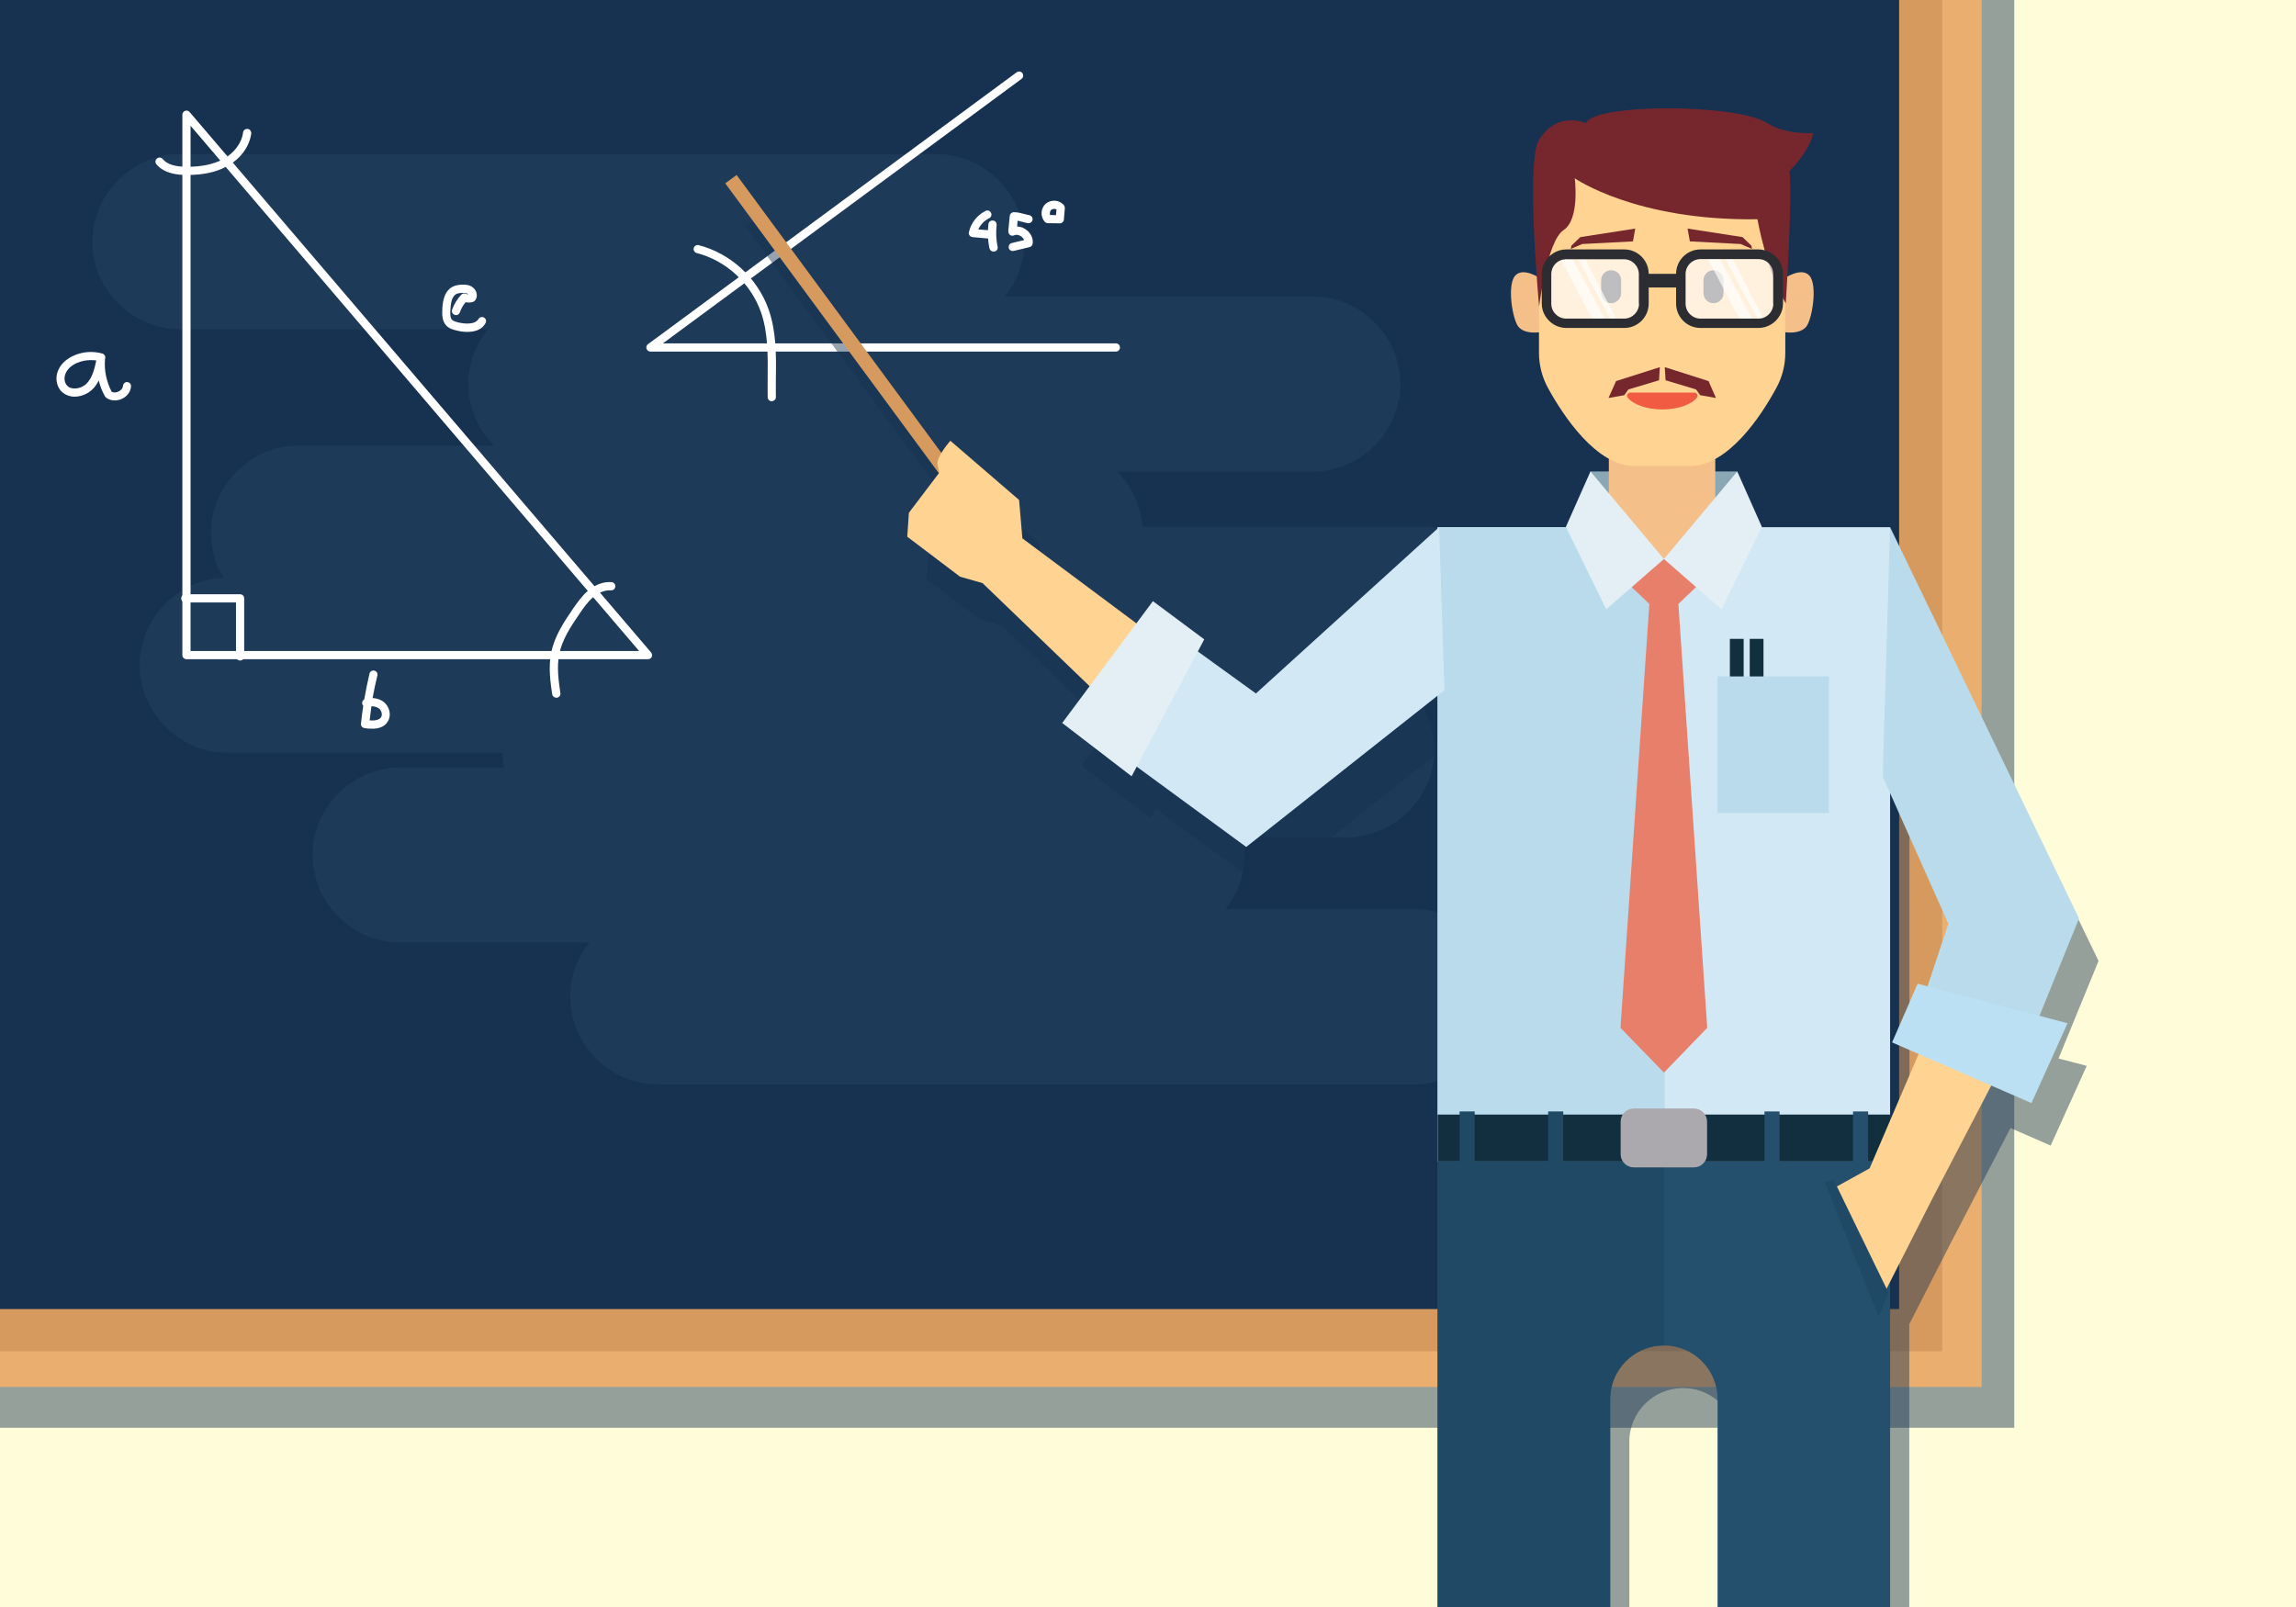 <?xml version="1.0" encoding="utf-8"?>
<!-- Generator: Adobe Illustrator 18.0.0, SVG Export Plug-In . SVG Version: 6.00 Build 0)  -->
<!DOCTYPE svg PUBLIC "-//W3C//DTD SVG 1.1//EN" "http://www.w3.org/Graphics/SVG/1.1/DTD/svg11.dtd">
<svg version="1.1" id="Layer_1" xmlns="http://www.w3.org/2000/svg" xmlns:xlink="http://www.w3.org/1999/xlink" x="0px" y="0px"
	 viewBox="0 0 1400 980" enable-background="new 0 0 1400 980" xml:space="preserve">
<g>
	<rect fill="#FFFCD9" width="1400" height="980"/>
	<rect x="0" opacity="0.45" fill="#173151" width="1228.2" height="870.7"/>
	<rect fill="#EAAE6E" width="1208.3" height="845.8"/>
	<rect fill="#D69A5F" width="1184.3" height="824"/>
	<rect x="0" fill="#173151" width="1158" height="798.3"/>
	<path fill="#1E3A59" d="M862.6,554.4c-38.5,0-76.9,0-115.4,0c7.3-9.1,11.7-20.7,11.7-33.1c0-3.6-0.4-7.2-1.1-10.6
		c21.1,0,42.3,0,63.4,0c29.1,0,53.4-24.3,53.4-53.4c0-10.7-3.3-20.8-8.9-29.2c1.7,0,3.4,0,5.1,0c29.1,0,53.4-24.3,53.4-53.4
		c0-29.1-24.3-53.4-53.4-53.4c-58,0-116,0-174.1,0c-1-13-6.7-24.8-15.5-33.7c39.8,0,79.5,0,119.3,0c29.1,0,53.4-24.3,53.4-53.4
		s-24.3-53.4-53.4-53.4c-62.6,0-125.3,0-187.9,0c7.5-9.2,12-20.8,12-33.4c0-29.1-24.3-53.4-53.4-53.4c-105.4,0-210.8,0-316.1,0
		c-48.5,0-97,0-145.4,0c-29.1,0-53.4,24.3-53.4,53.4c0,29.1,24.3,53.4,53.4,53.4c62.6,0,125.3,0,187.9,0c-7.5,9.2-12,20.8-12,33.4
		c0,14.5,6,27.8,15.7,37.5c-39.8,0-79.5,0-119.3,0c-29.1,0-53.4,24.3-53.4,53.4c0,9.9,2.8,19.2,7.6,27.2c-28.1,1.3-51,25-51,53.4
		c0,29.1,24.3,53.4,53.4,53.4c55.9,0,111.8,0,167.7,0c0.1,3,0.4,6,1.1,8.9c-21.1,0-42.3,0-63.4,0c-29.1,0-53.4,24.3-53.4,53.4
		c0,29.1,24.3,53.4,53.4,53.4c38.5,0,76.9,0,115.4,0c-7.3,9.1-11.7,20.7-11.7,33.1c0,29.1,24.3,53.4,53.4,53.4
		c105.4,0,210.8,0,316.1,0c48.5,0,96.9,0,145.4,0c29.1,0,53.4-24.3,53.4-53.4C916,578.7,891.7,554.4,862.6,554.4z"/>
	<g>
		<path fill="#FFFFFF" d="M395.1,402H113.7c-1.4,0-2.5-1.1-2.5-2.5V69.9c0-1,0.7-2,1.6-2.3c1-0.4,2.1-0.1,2.8,0.7L397,397.9
			c0.6,0.7,0.8,1.8,0.4,2.7C397,401.5,396.1,402,395.1,402z M116.2,397h273.5L116.2,76.7V397z"/>
	</g>
	<g>
		<path fill="#FFFFFF" d="M146.4,402.8c-1.4,0-2.5-1.1-2.5-2.5v-32.9H113c-1.4,0-2.5-1.1-2.5-2.5s1.1-2.5,2.5-2.5h33.4
			c1.4,0,2.5,1.1,2.5,2.5v35.4C148.9,401.7,147.8,402.8,146.4,402.8z"/>
	</g>
	<g>
		<path fill="#FFFFFF" d="M114.2,106.7c-0.1,0-0.1,0-0.2,0c-5.6,0-13.7-0.7-18.6-6.5c-0.9-1.1-0.8-2.6,0.3-3.5
			c1.1-0.9,2.6-0.8,3.5,0.3c2.7,3.2,7.4,4.7,14.8,4.7c0,0,0.1,0,0.1,0c8.9,0,16-1.5,21.7-4.5c6.8-3.6,11.6-9.9,12.4-16.4
			c0.2-1.4,1.4-2.3,2.8-2.2c1.4,0.2,2.3,1.4,2.2,2.8c-1.1,8.2-6.7,15.7-15.1,20.1C131.8,105,124,106.7,114.2,106.7z"/>
	</g>
	<g>
		<path fill="#FFFFFF" d="M339.2,425.5c-1.2,0-2.3-0.9-2.5-2.1c-1.1-7.4-2.4-16.7-0.6-25.5c2-9.7,7.4-18.1,13.3-26.7
			c2.4-3.4,5.3-7.7,9.2-11c4.4-3.7,9.5-5.6,14.3-5.2c1.4,0.1,2.4,1.3,2.3,2.7c-0.1,1.4-1.3,2.4-2.7,2.3c-4.7-0.3-8.7,2.4-10.7,4.1
			c-3.4,2.8-6,6.6-8.3,10c-5.8,8.4-10.7,16-12.5,24.8c-1.6,7.9-0.4,16.3,0.7,23.8c0.2,1.4-0.8,2.6-2.1,2.8
			C339.5,425.5,339.4,425.5,339.2,425.5z"/>
	</g>
	<g>
		<path fill="#FFFFFF" d="M69.9,244.2c-1.9,0-3.8-0.6-5.2-1.7c-0.3-0.2-0.5-0.5-0.7-0.8c-1.7-3-3-6.3-3.8-9.7
			c-0.9,1.9-2.1,3.7-3.6,5.2c-2.9,3-7.3,4.8-11.5,4.7c-3.3-0.1-6.2-1.5-8.2-3.8c-2.8-3.4-3.3-8.7-1.1-13c1.7-3.5,5-6.4,9.3-8.3
			c5.4-2.4,11.6-2.8,17.3-1.2c1.3,0.4,2.1,1.8,1.7,3.1c0,0.1-0.1,0.2-0.1,0.3c0,0.1,0,0.2,0,0.4c-0.5,6.7,1,13.6,4.1,19.5
			c1.3,0.7,2.9,0.5,4.1-0.1c1.3-0.6,2.7-1.8,2.8-3.5c0.1-1.4,1.3-2.4,2.6-2.3c1.4,0.1,2.4,1.3,2.3,2.6c-0.2,3.3-2.4,6.2-5.7,7.7
			C72.8,243.9,71.3,244.2,69.9,244.2z M55.4,219.6c-2.9,0-5.8,0.6-8.4,1.7c-3.2,1.4-5.6,3.5-6.8,6c-1.3,2.6-1.1,5.7,0.5,7.6
			c1.3,1.6,3.2,2,4.5,2c2.8,0.1,5.8-1.1,7.7-3.1c3.5-3.6,4.8-9.2,5.8-14C57.6,219.7,56.5,219.6,55.4,219.6z"/>
	</g>
	<g>
		<path fill="#FFFFFF" d="M226.8,444.4c-1.9,0-3.6-0.2-4.6-0.4c-1.3-0.2-2.3-1.4-2.1-2.7c0.4-3.6,0.8-7.2,1.4-10.9
			c-0.3-0.3-0.5-0.6-0.6-1c-0.3-1.2,0.2-2.3,1.2-2.9c0.9-5.3,2-10.5,3.2-15.7c0.3-1.3,1.7-2.2,3-1.8c1.3,0.3,2.2,1.7,1.8,3
			c-1.1,4.5-2.1,9.1-2.9,13.7c2.5,0.1,4.9,0.9,6.7,2.3c3.7,2.9,4.9,8.2,2.6,11.9C234.4,443.6,230.3,444.4,226.8,444.4z M225.4,439.3
			c3.7,0.3,6-0.4,7-2c0.9-1.5,0.3-4-1.4-5.3c-1.2-0.9-2.8-1.3-4.5-1.3C226.1,433.6,225.7,436.4,225.4,439.3z"/>
	</g>
	<g>
		<path fill="#FFFFFF" d="M285,202.4c-2,0-4.1-0.2-6.4-0.8c-2.2-0.5-4.8-1.2-6.6-3.2c-2.6-2.9-2.4-7-2.3-9.4
			c0.1-3.3,0.5-11.1,6.2-14.1c1.9-1,4-1.2,5.6-1.3c2-0.1,4.5,0,6.6,1.5c1.4,1,2.4,2.6,2.6,4.3c0.2,1.5-0.2,2.9-1.1,3.9
			c-0.3,0.4-0.7,0.6-1.2,0.8c-1.5,0.5-3,0.5-4.5,0.2c-1.5,1.8-2.7,3.9-3.5,6.2c-0.5,1.3-1.9,2-3.2,1.5c-1.3-0.5-2-1.9-1.5-3.2
			c1.2-3.3,3.1-6.5,5.6-9.1c0.7-0.8,1.9-1,2.9-0.5c0.4,0.2,0.8,0.3,1.3,0.3c-0.1-0.1-0.2-0.2-0.3-0.3c-0.9-0.6-2.3-0.6-3.5-0.6
			c-1.2,0.1-2.5,0.2-3.5,0.7c-2.8,1.5-3.4,5.9-3.6,9.9c-0.1,2.3-0.1,4.6,1,5.8c0.9,0.9,2.5,1.3,4,1.7c2.9,0.6,9.9,1.7,12.2-2.2
			c0.7-1.2,2.3-1.5,3.4-0.8c1.2,0.7,1.5,2.3,0.8,3.4C294.1,200.7,290.2,202.4,285,202.4z"/>
	</g>
	<g>
		<path fill="#FFFFFF" d="M680.4,214.4H396.6c-1.1,0-2-0.7-2.4-1.7c-0.3-1,0-2.2,0.9-2.8L619.9,44.1c1.1-0.8,2.7-0.6,3.5,0.5
			c0.8,1.1,0.6,2.7-0.5,3.5L404.2,209.4h276.2c1.4,0,2.5,1.1,2.5,2.5S681.8,214.4,680.4,214.4z"/>
	</g>
	<g>
		<path fill="#FFFFFF" d="M470.6,244.7c-1.4,0-2.5-1.1-2.5-2.5c-0.1-3.9,0-8,0-11.8c0.1-13.6,0.3-27.7-4.2-40.3
			c-6.2-17.4-21.2-31.2-39.1-35.8c-1.3-0.3-2.1-1.7-1.8-3c0.3-1.3,1.7-2.1,3-1.8c19.5,5,35.8,20,42.6,39c4.8,13.5,4.7,28,4.5,42.1
			c0,3.8-0.1,7.8,0,11.7C473.1,243.5,472,244.6,470.6,244.7C470.6,244.7,470.6,244.7,470.6,244.7z"/>
	</g>
	<g>
		<path fill="#FFFFFF" d="M604.3,145.6c-0.1,0-0.2,0-0.2,0l-11.1-1c-0.7-0.1-1.4-0.4-1.8-1c-0.4-0.6-0.6-1.3-0.4-2
			c1.2-5.6,5.1-10.5,10.2-13c1.2-0.6,2.7-0.1,3.3,1.2c0.6,1.2,0.1,2.7-1.2,3.3c-2.9,1.4-5.2,3.9-6.6,6.8l8,0.7
			c1.4,0.1,2.4,1.3,2.3,2.7C606.7,144.6,605.6,145.6,604.3,145.6z"/>
	</g>
	<g>
		<path fill="#FFFFFF" d="M605.8,153.4c-1.2,0-2.2-0.8-2.5-2c-1-4.8-1.2-9.8-0.6-14.7c0.1-1.4,1.4-2.4,2.8-2.2
			c1.4,0.1,2.4,1.4,2.2,2.8c-0.5,4.4-0.3,8.9,0.6,13.2c0.3,1.4-0.6,2.7-2,2.9C606.1,153.4,606,153.4,605.8,153.4z"/>
	</g>
	<g>
		<path fill="#FFFFFF" d="M617.5,153.1c-1.1,0-2.2-0.8-2.4-1.9c-0.3-1.3,0.5-2.7,1.9-3l7.5-1.8c-0.4-0.9-1.1-1.7-1.8-2.2
			c-1.1-0.8-2.8-1.4-4.3-0.7c-0.8,0.4-1.8,0.3-2.5-0.2c-0.7-0.5-1.1-1.4-1.1-2.3l0.9-9.3c0.1-1.3,1.2-2.3,2.5-2.3
			c2.5,0,4.5,0.6,6.4,1.1c1,0.3,2,0.5,3,0.7c1.4,0.3,2.2,1.6,2,2.9c-0.3,1.4-1.6,2.2-2.9,2c-1.2-0.2-2.3-0.5-3.3-0.8
			c-1-0.3-2-0.5-2.9-0.7l-0.3,3.5c1.9,0.1,3.8,0.7,5.4,1.9c2.9,2,4.5,5.3,4.1,8.5c-0.1,1.1-0.9,1.9-1.9,2.2l-9.7,2.3
			C617.9,153,617.7,153.1,617.5,153.1z"/>
	</g>
	<g>
		<path fill="#FFFFFF" d="M646.2,136.2C646.2,136.2,646.1,136.2,646.2,136.2l-7.3-0.1c-0.7,0-1.3-0.3-1.8-0.8
			c-1.4-1.5-2.1-3.5-2-5.6c0.1-2.1,1-4.1,2.5-5.4c1.4-1.2,3.2-1.9,5.1-1.9c2.4,0,4.5,1,6,2.7c0.4,0.5,0.6,1.2,0.6,1.8l-0.6,7.1
			C648.6,135.2,647.5,136.2,646.2,136.2z M640.3,131.1l3.6,0.1l0.3-3.5c-1-0.5-2.5-0.4-3.2,0.3c-0.5,0.4-0.8,1.1-0.8,1.9
			C640.1,130.3,640.1,130.7,640.3,131.1z"/>
	</g>
	<path opacity="0.45" fill="#173151" d="M1279.6,586l-12.2-25.2l-103-213.3H1086l0.1-0.3l-11.4-25.7l-3.6-8l-0.1,0.1v-0.1h-13.3
		v-7.6c0.5-0.3,0.9-0.5,1.4-0.8c2.1-1.2,4.1-2.6,6-4.2c13.1-10.3,23.7-27.1,29.8-38c3.7-6.7,5.6-14.1,5.6-21.7v-12.4
		c4,0.4,9.6,0.2,12.7-3.4c3.6-4.2,7-25.2,2.1-31.1c-2.9-3.4-7.8-2.3-11.4-0.7c-0.8,0.4-1.6,0.8-2.3,1.1c0.4-7.8,0.9-17.4,1.3-26.9
		c0.6-16.3,0.9-32.2,0.1-37.4c0,0,12.1-11.6,14.6-23.2c0,0-13.7,1.2-25-4.3c-1.1-0.5-2.2-1.1-3.2-1.8c-2.8-1.8-7.2-3.3-12.5-4.6
		c-30.5-7.2-93.7-5.7-98,4.6c0,0-17.5-8.1-28.7,10.5c-3,5-3.7,21.1-3.4,39.1c0,1.3,0,2.6,0.1,3.9c0,1.8,0.1,3.6,0.2,5.4
		c0,0.9,0.1,1.8,0.1,2.6c0.4,10.4,1,20.7,1.6,29.3c0,0.5,0.1,1,0.1,1.5c0,0.4,0,0.8,0.1,1.1c-1.9-1-4.5-2.1-7.1-2.4
		c-0.1,0-0.1,0-0.2,0c-1.1-0.1-2.2,0-3.2,0.3c-1,0.3-2,0.9-2.8,1.9c-1.5,1.8-2.2,4.9-2.4,8.6c-0.5,8.4,2,19.6,4.5,22.5
		c0.7,0.8,1.5,1.5,2.4,1.9c3.1,1.7,7.2,1.7,10.3,1.4v12.4c0,2.5,0.2,4.9,0.6,7.4c0.8,5,2.5,9.9,5,14.4c3.8,7,9.5,16.2,16.5,24.7
		c2.7,3.3,5.6,6.4,8.6,9.3c3.7,3.5,7.7,6.6,11.9,8.9v7.8h-11.3l-0.6,1.4l-2.9,6.6l-0.6,1.3l-10.4,23.5l-0.4,0.9l0.1,0.3h-78.3v0.8
		l-9.8,8.9l-2.1,1.9l-98.9,89.8l-35.4-25.6l3.9-7.4l-18.4-13.7l-12.9-9.6l-10.1,13.6l-9.2-6.8l-5.9-4.4l-5-3.7l-49.5-36.9l-1.5-18.2
		l-0.4-5.2l-10.5-9l-31.5-27.1c0,0-0.9,0.9-2,2.4c-1.1,1.4-2.4,3.1-3.5,5l-14.3-19.4L461.4,132.9l-2.3,1.7l-4.7,3.4l114.4,155.5
		l15.5,21.1l-17.5,23l-0.8,1l-1,14.6l32.2,24.4l13.7,3.9l47.2,45.4l5.5,5.3l12.6,12.1l-5.2,6.9l-3.6,4.8l-8,10.7l42.3,32.5l3.1-5.9
		l66.8,49l104.8-82.8l11.9-9.4V980h105.2V879.2c0-18.1,14.7-32.7,32.7-32.7c0.1,0,0.1,0,0.2,0v0c7.9,0,15.1,2.8,20.7,7.5
		c7.3,6,11.9,15.1,11.9,25.2V980h105.2V807.5l25.5-49.9l36.2-69.7l24.5,10.7l22-48.6l-17.2-4.5L1279.6,586z M1164.4,509.5l35.5,79.7
		l-5.7,17.2l-3.7,11.2l-2.3,6.9l-0.9,2.8l-6.1-1.6l-8,18.3l-7.6,17.5l16.1,7l-17.4,40.6V509.5z"/>
	<g>
		<polygon fill="#8AA7B6" points="969.8,287.5 1059.2,287.5 1059.2,322.8 968.9,322.8 		"/>
		
			<rect x="524.8" y="82.2" transform="matrix(0.805 -0.593 0.593 0.805 -28.978 356.844)" fill="#D69A5F" width="8.6" height="280.6"/>
		<rect x="876.6" y="321.5" fill="#D2E8F4" width="275.9" height="386.8"/>
		<rect x="876.6" y="321.5" fill="#B9DBEB" width="138.5" height="386.8"/>
		<polygon fill="#E87F6A" points="1023.4,368.3 1036.4,355.9 1014.6,340.9 992.7,355.9 1005.7,368.3 988.1,626.8 1014.6,654.1 
			1041,626.8 		"/>
		<path fill="#24506D" d="M1152.5,708.3V980h-105.2V853.2c0-9-3.7-17.2-9.6-23.1c-5.9-5.9-14-9.5-23-9.6h-0.2
			c-18.1,0-32.7,14.7-32.7,32.7V980H876.6V708.3H1152.5z"/>
		<path fill="#1F4964" d="M1014.7,708.3v112.2c0,0-0.1,0-0.2,0c-18.1,0-32.7,14.7-32.7,32.7V980H876.6V708.3H1014.7z"/>
		<g>
			<rect x="876.6" y="679.7" fill="#112F3F" width="275.9" height="28.6"/>
			<path fill="#ACA9AE" d="M1032.9,676h-36.7c-4.4,0-8,3.6-8,8v19.9c0,4.4,3.6,8,8,8h36.7c4.4,0,8-3.6,8-8v-19.9
				C1040.9,679.6,1037.3,676,1032.9,676z"/>
			<g>
				<g>
					<rect x="1075.9" y="677.8" fill="#24506D" width="9.2" height="34.8"/>
					<rect x="1129.9" y="677.8" fill="#24506D" width="9.2" height="34.8"/>
				</g>
				<g>
					<g>
						<g>
							<rect x="890" y="677.8" fill="#1F4964" width="9.2" height="34.8"/>
						</g>
						<g>
							<rect x="944" y="677.8" fill="#1F4964" width="9.2" height="34.8"/>
						</g>
					</g>
				</g>
			</g>
		</g>
		<path fill="#FFD391" d="M703.9,388.3l-80.5-60l-2-23.4l-41.9-36.1c0,0-8.8,9.8-7.8,14.6c1,4.9,1,4.9,1,4.9l-18.5,24.4l-1,14.6
			l32.2,24.4l13.7,3.9l75.1,72.3L703.9,388.3z"/>
		<polygon fill="#D2E8F4" points="877.5,321.5 765.8,422.9 702.2,376.9 657.3,441.3 759.9,516.5 880.8,420.9 		"/>
		<polygon fill="#FFD391" points="1181.9,614.7 1140,712.5 1119.4,723.9 1150.2,786.2 1177.9,731.7 1230,631.6 		"/>
		<polygon fill="#B9DBEB" points="1152.5,321.5 1267.7,560.1 1233.9,643.3 1170.1,617.3 1188,563.3 1148,473.6 		"/>
		<polygon fill="#E3EFF5" points="690,473.4 647.7,440.9 703,366.6 734.3,389.9 		"/>
		<polygon fill="#BBE0F3" points="1260.7,624 1238.7,672.7 1153.7,635.7 1169.3,599.9 		"/>
		<g>
			<g>
				<path fill="#F4BF88" d="M939.6,170c0,0-10.9-7.6-15.8-1.8c-5,5.9-1.5,26.9,2.1,31.1c5,5.9,17,2.6,17,2.6L939.6,170z"/>
				<path fill="#F4BF88" d="M1087.6,170c0,0,10.9-7.6,15.8-1.8c5,5.9,1.5,26.9-2.1,31.1c-5,5.9-17,2.6-17,2.6L1087.6,170z"/>
			</g>
			<rect x="981" y="274.5" fill="#F4BF88" width="64.9" height="66.4"/>
			<path fill="#FFD391" d="M1030.4,284.2h-33.7c-23.3,0-43.4-30.5-52.7-47.4c-3.7-6.7-5.6-14.1-5.6-21.7v-92c0-19.9,16.1-36,36-36
				h78.2c19.9,0,36,16.1,36,36v92c0,7.6-1.9,15.1-5.6,21.7C1073.8,253.8,1053.7,284.2,1030.4,284.2z"/>
			<g>
				<path fill="#2C2D33" d="M982.4,164.8c-3.4,0-6.1,2.8-6.1,6.1v7.9c0,3.4,2.8,6.1,6.1,6.1s6.1-2.8,6.1-6.1v-7.9
					C988.5,167.5,985.8,164.8,982.4,164.8z"/>
				<path fill="#2C2D33" d="M1044.8,164.8c-3.4,0-6.1,2.8-6.1,6.1v7.9c0,3.4,2.8,6.1,6.1,6.1c3.4,0,6.1-2.8,6.1-6.1v-7.9
					C1050.9,167.5,1048.1,164.8,1044.8,164.8z"/>
			</g>
			<path fill="#76262D" d="M938.5,187c0,0,4.8-40.1,14.9-46.7c10.1-6.6,6.8-31.6,6.8-31.6s37.2,26.1,111.4,25
				c0,0,5.7,32.1,17.3,51.3c0,0,4.3-68.6,2.2-80.7c0,0,12.1-11.6,14.6-23.2c0,0-16.5,1.4-28.2-6.1C1058.4,63.1,972,63,967,75.1
				c0,0-17.5-8.1-28.7,10.5C930.3,98.8,938.5,187,938.5,187z"/>
			<path opacity="0.69" fill="#FFFFFF" d="M990.9,156.5h-36.5c-5.4,0-9.8,4.4-9.8,9.8v18.9c0,5.4,4.4,9.8,9.8,9.8h36.5
				c5.4,0,9.8-4.4,9.8-9.8v-18.9C1000.7,160.9,996.3,156.5,990.9,156.5z"/>
			<g opacity="0.69">
				<polygon fill="#FFFFFF" points="965.9,156.5 961.4,156.5 982.2,195 985.7,195 				"/>
				<path fill="#FFFFFF" d="M971.1,195h7.8L958,156.5h-3.7c-1.1,0-2.2,0.2-3.2,0.6L971.1,195z"/>
			</g>
			<g opacity="0.69">
				<polygon fill="#FFFFFF" points="1055.7,156.5 1051.3,156.5 1072,195 1075.6,195 				"/>
				<path fill="#FFFFFF" d="M1060.9,195h7.8l-20.8-38.5h-3.7c-1.1,0-2.2,0.2-3.2,0.6L1060.9,195z"/>
			</g>
			<path opacity="0.69" fill="#FFFFFF" d="M1072.5,156.5H1036c-5.4,0-9.8,4.4-9.8,9.8v18.9c0,5.4,4.4,9.8,9.8,9.8h36.5
				c5.4,0,9.8-4.4,9.8-9.8v-18.9C1082.3,160.9,1077.9,156.5,1072.5,156.5z"/>
			<path fill="#2C2D33" d="M1075.9,152.6c-1.2-0.3-2.4-0.5-3.7-0.5h-35.3c-8.2,0-14.9,6.7-14.9,14.9h-16.7c0-8.2-6.7-14.9-14.9-14.9
				h-35.3c-3,0-5.8,0.9-8.1,2.4c-0.7,0.5-1.4,1-2,1.5v0c-3,2.7-4.9,6.7-4.9,11v18.1c0,2.5,0.6,4.8,1.7,6.8c0.1,0.1,0.1,0.3,0.2,0.4
				c2.6,4.6,7.5,7.7,13.1,7.7h35.3c8.3,0,14.9-6.7,14.9-14.9v-9.8h16.7v9.8c0,8.3,6.7,14.9,14.9,14.9h35.3c5.6,0,10.5-3.1,13.1-7.7
				c1.2-2.1,1.9-4.6,1.9-7.3v-18.1C1087.2,160.1,1082.4,154.2,1075.9,152.6z M999.4,185.2c0,5-4.1,9.1-9.1,9.1h-35.3
				c-2.4,0-4.6-0.9-6.2-2.5c-1.8-1.6-2.9-4-2.9-6.6v-18.1c0-1.7,0.5-3.2,1.2-4.5c1.1-1.9,2.8-3.3,4.8-4c1-0.3,2-0.5,3-0.5h35.3
				c5,0,9.1,4.1,9.1,9.1V185.2z M1081.3,185.2c0,4-2.7,7.5-6.3,8.7c-0.9,0.3-1.8,0.4-2.8,0.4h-35.3c-5,0-9.1-4.1-9.1-9.1v-18.1
				c0-5,4.1-9.1,9.1-9.1h35.3c2.3,0,4.4,0.8,5.9,2.2c1.9,1.7,3.1,4.1,3.1,6.9V185.2z"/>
		</g>
		<g>
			<polygon fill="#E3EFF5" points="969.8,287.5 1014.6,340.9 979.4,371.6 954.8,321.3 			"/>
			<polygon fill="#E3EFF5" points="1059.3,287.5 1014.6,340.9 1049.7,371.6 1074.3,321.3 			"/>
		</g>
		<g>
			<g>
				<polygon fill="#76262D" points="1012.1,223.9 985.4,232.4 980.8,242.7 990.4,241 992.9,237.5 1011.6,231.9 				"/>
				<polygon fill="#76262D" points="1015.1,223.9 1041.8,232.4 1046.3,242.7 1036.7,241 1034.2,237.5 1015.6,231.9 				"/>
			</g>
		</g>
		<path fill="#F15B42" d="M1033.1,239.4h-39c-1.6,0-2.6,1.9-1.6,3.1c3.4,4.2,11.6,7.2,21.1,7.2c9.6,0,17.7-3,21.1-7.2
			C1035.7,241.2,1034.7,239.4,1033.1,239.4z"/>
		<polygon fill="#76262D" points="958.2,149.8 963.6,144.6 997.1,139.4 995.7,147.2 964.8,148.8 957.8,151.8 		"/>
		<polygon fill="#76262D" points="1067.9,149.8 1062.5,144.6 1029,139.4 1030.4,147.2 1061.3,148.8 1068.3,151.8 		"/>
		<polygon fill="#1F4964" points="1118.2,719.7 1151.5,788.3 1145.5,802.9 1112.5,720.4 		"/>
		<rect x="1054.8" y="389.6" fill="#112F3F" width="8.4" height="46.4"/>
		<rect x="1066.9" y="389.6" fill="#112F3F" width="8.4" height="46.4"/>
		<rect x="1047.3" y="412.5" fill="#B9DBEB" width="67.9" height="83.3"/>
	</g>
</g>
</svg>
